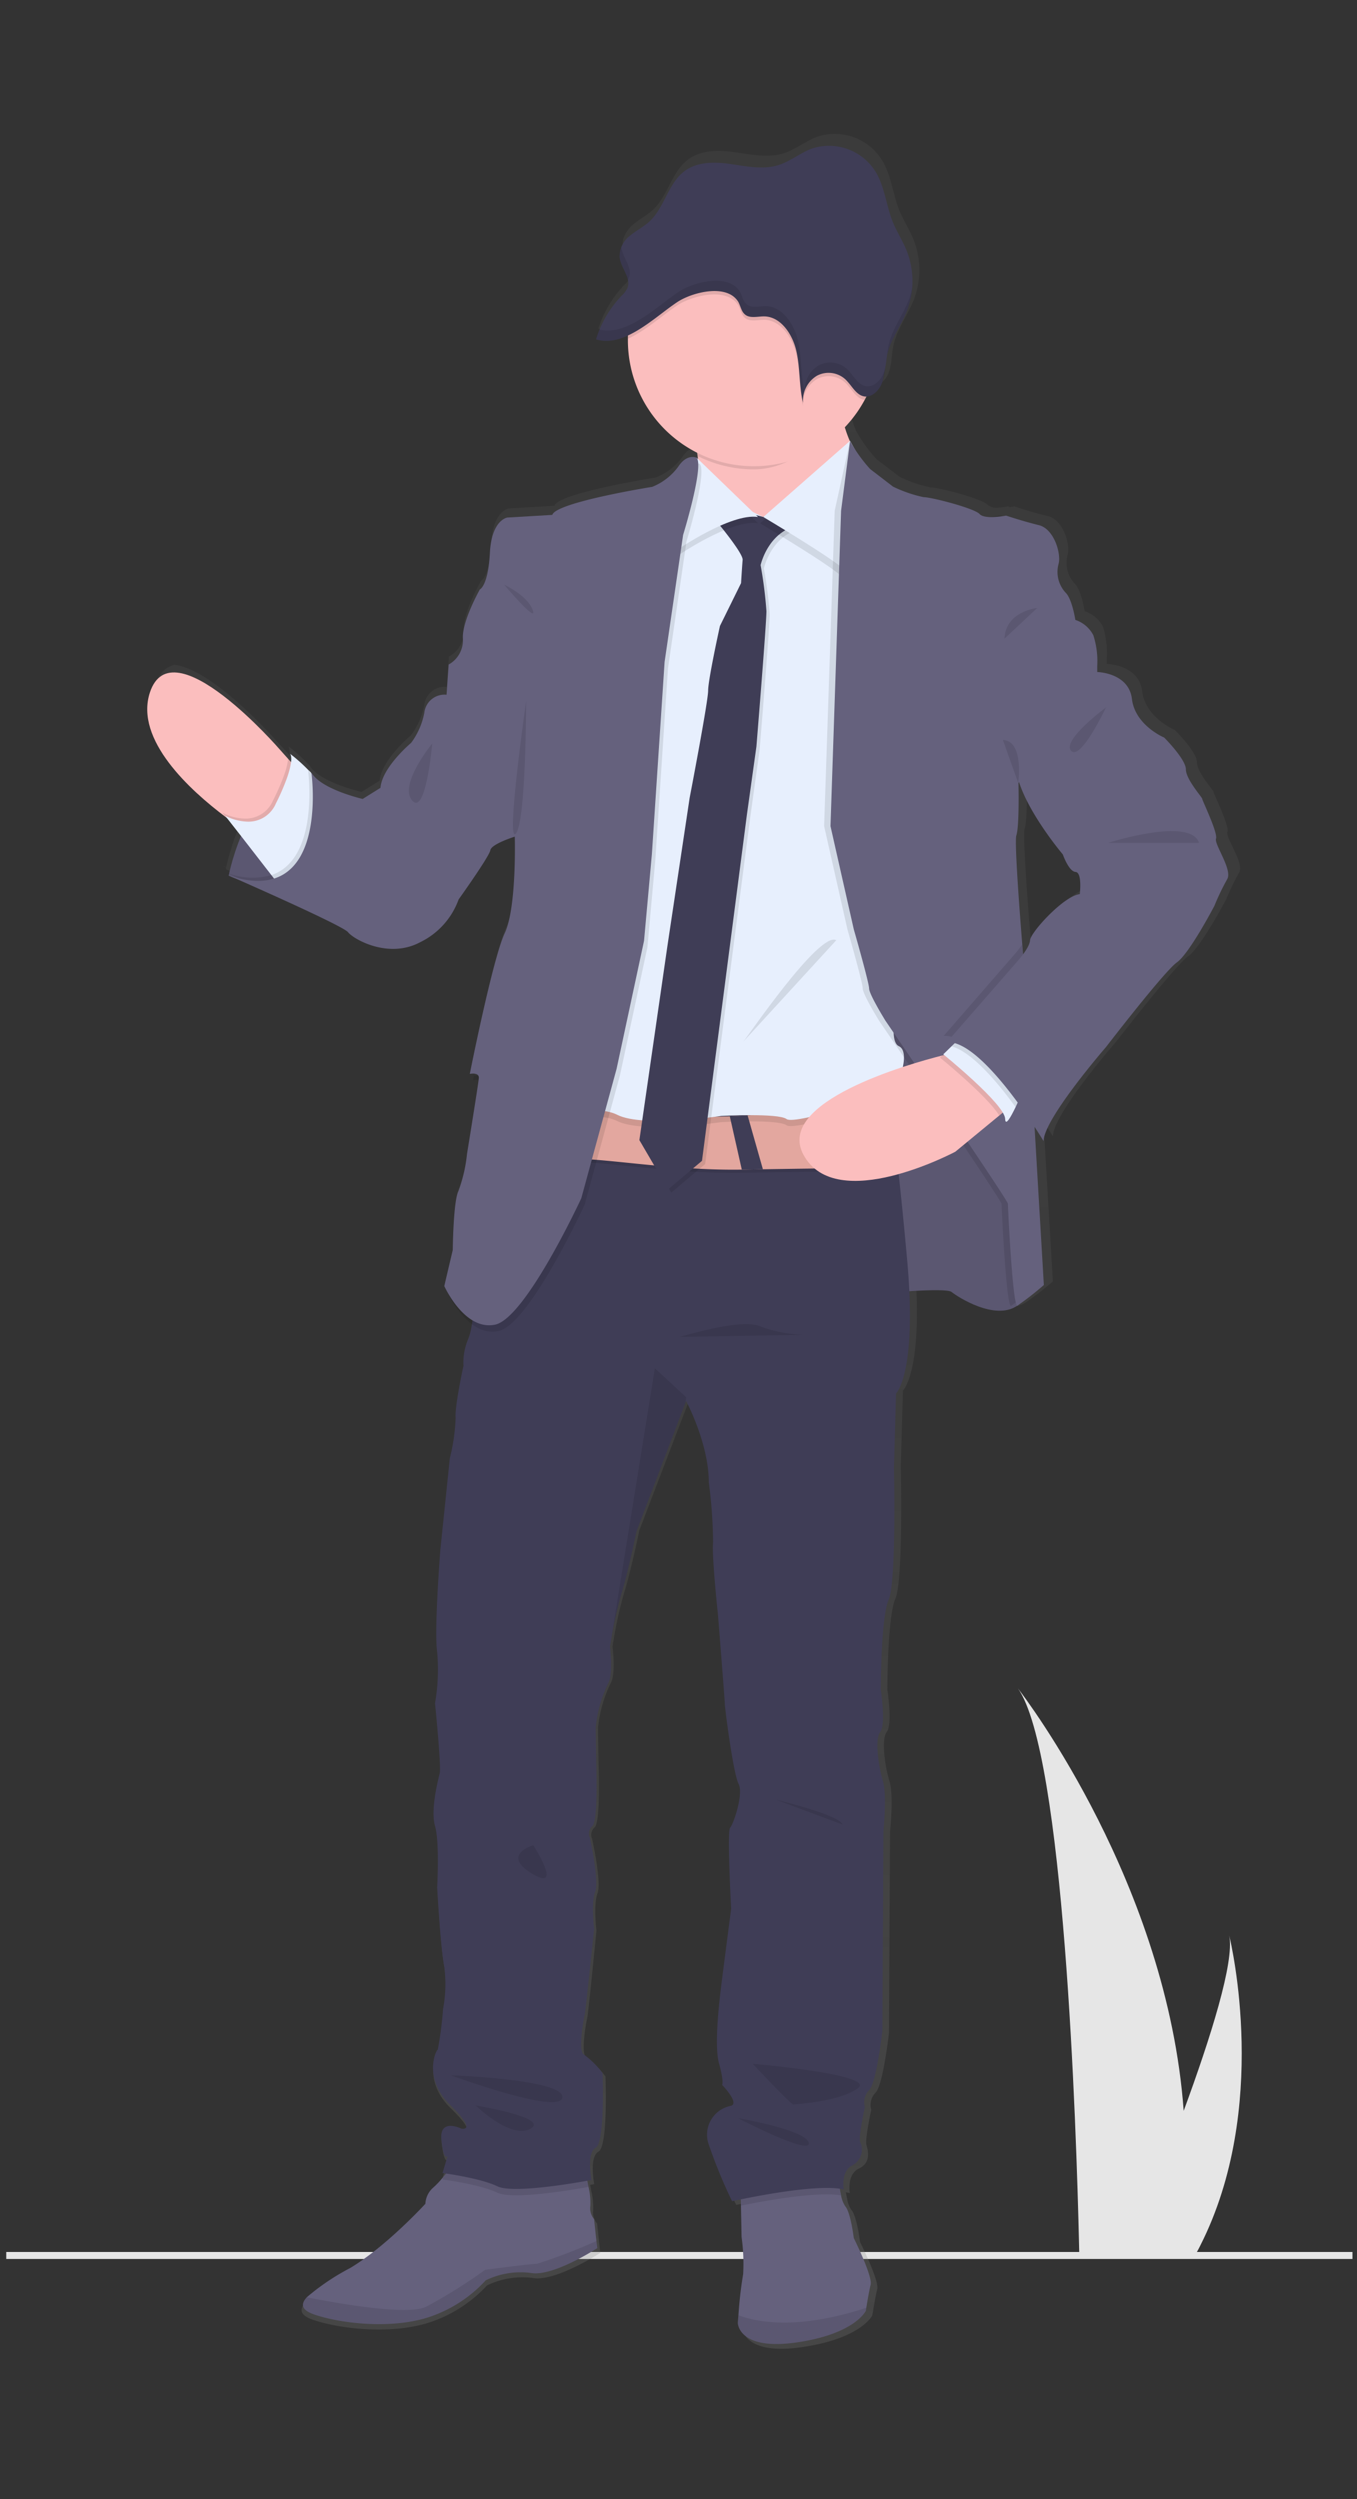 <svg xmlns="http://www.w3.org/2000/svg" xmlns:xlink="http://www.w3.org/1999/xlink" viewBox="0 0 172.7 318"><rect x="0" y="0" width="172.7" height="318" fill="#333333" stroke="none"/> <defs> <style> .b { fill: #e6e6e6; } .c { fill: url(#a); } .d { fill: #65617d; } .e, .j { opacity: 0.1; } .f { fill: #fbbebe; } .g { fill: #e7effd; } .h { fill: #3f3d56; } .i { fill: #e3a79f; } .k { stroke: none; } .l { fill: none; } </style> <linearGradient id="a" x1="-1.791" y1="1" x2="-1.791" gradientUnits="objectBoundingBox"> <stop offset="0" stop-color="gray" stop-opacity="0.251" /> <stop offset="0.54" stop-color="gray" stop-opacity="0.122" /> <stop offset="1" stop-color="gray" stop-opacity="0.102" /> </linearGradient> </defs> <g transform="translate(-743.756 -274.515)"> <path class="b" d="M0,0H171.326V.889H0Z" transform="translate(744.552 561.059)" /> <path class="b" d="M253.712,573.686c5.889,8.324,7.444,55.7,7.791,70.884.009.342.018.667.022.973h14.906c.182-.324.351-.644.511-.973,8.835-17.439,3.933-38.349,3.675-39.406.671,3.324-2.364,12.959-5.8,22.292C272.729,598.76,254.832,575.135,253.712,573.686Z" transform="translate(619.582 -84.354)" /> <path class="c" d="M931,395.6c.274-.743-1.771-4.88-1.771-5.084s-2.121-2.495-2.121-3.8-2.8-4.071-2.8-4.071-3.757-1.562-4.166-4.95-4.49-3.458-4.49-3.458h0v-.778a11.46,11.46,0,0,0-.5-3.967,3.992,3.992,0,0,0-2.325-1.966s-.409-2.649-1.227-3.463a3.892,3.892,0,0,1-.953-3.662c.409-1.282-.544-4.54-2.529-4.989s-4.231-1.222-4.231-1.222-.224.045-.549.09l-.274-.09a11.792,11.792,0,0,1-1.432.18,1.766,1.766,0,0,1-1.158-.384c-.7-.773-6.187-2.205-7.235-2.205a16.755,16.755,0,0,1-3.967-1.362l-2.934-2.235a18.811,18.811,0,0,1-2.565-3.542l-.03-.05h0a12.767,12.767,0,0,1-.619-1.786h0a16.255,16.255,0,0,0,2.54-3.493c.07-.13.13-.264.2-.4a1.442,1.442,0,0,0,.439-.07l.185-.07a2.994,2.994,0,0,0,1.447-1.731h0c.055-.15.095-.3.135-.449l.03-.15a1.628,1.628,0,0,1,.065-.309l.03-.175c0-.1.035-.2.045-.309a.919.919,0,0,0,0-.17c0-.055.03-.259.05-.384h0a13.672,13.672,0,0,1,.214-1.427h0c.409-1.841,1.5-3.4,2.3-5.1h0c.11-.244.22-.5.314-.743s.19-.544.269-.823a1.192,1.192,0,0,1,.065-.254c.055-.2.1-.4.14-.614a1.7,1.7,0,0,1,.05-.269c.045-.279.085-.564.11-.848a10.478,10.478,0,0,0-.7-4.765c-.5-1.272-1.272-2.42-1.791-3.692-.783-1.931-1-4.116-1.951-5.952a7.073,7.073,0,0,0-8.482-3.468c-1.5.554-2.769,1.627-4.276,2.106-2,.644-4.181.16-6.267-.13s-4.4-.314-6.077,1.048c-1.936,1.572-2.465,4.52-4.281,6.247-.763.723-1.706,1.187-2.495,1.856a4.061,4.061,0,0,0-1.262,1.726,1.223,1.223,0,0,0-.045.145,1,1,0,0,0-.045.175,1.457,1.457,0,0,1-.035.2.636.636,0,0,0,0,.14,2.948,2.948,0,0,0,0,.364h0a2.521,2.521,0,0,0,.055.339v.095a1.906,1.906,0,0,0,.085.284v.055c.035.1.08.2.12.309a1.33,1.33,0,0,0,.07.155q.024.064.055.125a8.4,8.4,0,0,1,.634,1.577,1.741,1.741,0,0,1-.065,1.043,3.178,3.178,0,0,1-.753,1,14.092,14.092,0,0,0-3.083,4.935c-.08.21-.155.419-.22.634h0l.09.025a3.674,3.674,0,0,0,.6.13c.115,0,.229.03.344.035a5.242,5.242,0,0,0,1.392-.1l.349-.08a8.908,8.908,0,0,0,1.382-.5c0,.14,0,.274,0,.414v.234a16.131,16.131,0,0,0,8.981,14.424l.06.439.045.369-.185-.175s-1.232-.614-2.39,1.153a7.728,7.728,0,0,1-3.348,2.575s-12.429,1.966-12.908,3.6l-5.8.339s-2.051.269-2.255,4.54-1.3,4.68-1.3,4.68-2.39,4.206-2.185,6.376a3.537,3.537,0,0,1-1.891,3.243l-.274,3.867a2.622,2.622,0,0,0-2.869,2.305,9.278,9.278,0,0,1-1.706,3.867s-3.757,3.118-3.962,5.763l-2.32,1.427s-5.4-1.222-6.626-3.393l-.379-.354a.262.262,0,0,1-.03-.05h0a19.774,19.774,0,0,0-2.26-2,1.657,1.657,0,0,1,.11,1.093l-.4-.449-1.073-1.153s-8.028-9.225-13.137-9.874h0a3.248,3.248,0,0,0-2.3,2.225c-.649,2.205-1.327,5.858.359,7.654l8.073,8.627.21.155,1.756,2.255c-.294.709-.544,1.4-.753,2.021v.06c-.045.135-.085.269-.125.394l-.045.135c-.04.13-.075.254-.115.374s-.04.15-.065.224,0,.085-.035.13c-.195.679-.314,1.2-.379,1.5l-.454-.14.444.19a.444.444,0,0,0,0,.07,1.046,1.046,0,0,0-.03.145c.135.06.274.125.419.18,2.39,1.043,14.33,6.282,14.968,7.075.684.883,5.194,3.458,9.29,1.287a9.834,9.834,0,0,0,4.989-5.488s3.962-5.488,4.1-6.307,3.208-1.761,3.208-1.761.274,9.086-1.3,12.409-4.49,18.042-4.49,18.042a2.078,2.078,0,0,1,.584-.035l-.175.848a2.031,2.031,0,0,1,.723,0c-.22,1.671-1.5,9.44-1.5,9.44a19.658,19.658,0,0,1-1.093,4.75c-.679,1.222-.753,7.594-.753,7.594L831.419,453s.145.319.414.8h0a11.8,11.8,0,0,0,3.148,4.061,8.33,8.33,0,0,1-.554,2.106,7.374,7.374,0,0,0-.544,3.258s-1.162,5.219-1.023,6.716a24.437,24.437,0,0,1-.753,5.154l-1.227,11.8s-.818,10.238-.409,13.022a24.9,24.9,0,0,1-.274,6.576s.818,8.073.614,8.951-1.227,4.68-.614,6.781.274,7.868.274,7.868.409,7.6.883,10.039a17.419,17.419,0,0,1-.135,5.563,50.478,50.478,0,0,1-.684,5.219c-.185,0-2,3.592,1.637,7.12s1.372,2.994,1.372,2.994-2.869-1.422-2.53,1.5c.324,2.779.773,2.051.813,2l-.679,2.23.5.065c-.13.155-.259.314-.4.5a10.811,10.811,0,0,1-1.372,1.432,2.924,2.924,0,0,0-.893,1.961s-5.049,5.488-9.764,8.272a28.608,28.608,0,0,0-5.548,3.732c-.843.918-.7,1.661,1.043,2.24,3.687,1.222,10.173,1.831,14.818.274a17.348,17.348,0,0,0,7.24-4.68,10.338,10.338,0,0,1,5.8-.953c2.869.544,8.607-3.188,8.607-3.188l-.1-.958-.3-2.774a2.2,2.2,0,0,1-.5-1.691,8.679,8.679,0,0,0-.24-2.44c-.05-.269-.1-.534-.15-.788l.524-.095s-.684-3.458.549-4.141.883-9.56.883-9.56a10.836,10.836,0,0,0-2.39-2.375c-.823-.339-.07-4.545.07-5.084s1.172-11.1,1.172-11.1-.409-3.318.135-4.745-.684-6.915-.684-6.915a1.266,1.266,0,0,1,.344-1.5c.753-.818.474-8.068.474-8.068s-.065-3.662-.065-4.615a16.766,16.766,0,0,1,1.567-5.558c.748-1.153.274-4.745.274-4.745h0l.04-.274a3.016,3.016,0,0,1,.065-.379l.06-.364a52.094,52.094,0,0,1,1.332-5.887c.888-2.849,1.911-7.863,1.911-7.863l6.357-16.595.07-.195s2.934,5.423,2.934,10.448a59.91,59.91,0,0,1,.549,7.659c-.2,1.626.619,9.29.619,9.29s.883,10.977.883,11.476,1.093,8.951,1.776,10.238-.684,5.224-1.093,5.628.135,10.378.135,10.378-1.023,7.863-1.227,9.48-1.023,7.868-.339,10.308.409,2.779.409,2.779,2.46,2.495,1,2.714a3.762,3.762,0,0,0-2.734,4.949,64.522,64.522,0,0,0,2.994,7.26l1.133-.24v.808l.08,4.041s.5,3.867.21,4.75a50.345,50.345,0,0,0-.559,5.274c-.05.579-.08.968-.08.968s0,3.592,7.584,2.495,8.961-4.056,8.961-4.056a1.682,1.682,0,0,1,.06-.374c.11-.684.354-2.14.559-2.949.274-1.088-2.185-5.987-2.185-5.987s-.409-3.323-1.093-4.071a3.458,3.458,0,0,1-.549-1.422c-.065-.274-.12-.559-.165-.838q.269.04.5.09s-.414-2.37,1.163-3.118,1.158-2.305.953-2.994.614-4.49.614-4.49a2.215,2.215,0,0,1,.549-2.17c.958-.948,1.706-7.594,1.706-7.594l.135-25.636s.5-4.545-.065-6.376-1.093-5.354-.344-6.307.07-5.359.07-5.359,0-9.29,1.023-11.6.683-16.884.683-16.884l.274-9.565s2.23-2.111,1.7-13.117c2.38-.15,5.064-.234,5.488.095.753.609,5.6,3.732,8.482,1.761a37.677,37.677,0,0,0,3.413-2.644l-1.2-20.332c.748,1.133,1.207,1.886,1.207,1.886,0-2.849,8.058-12.069,8.058-12.069s7.509-9.7,9.151-10.852,4.845-7.26,4.845-7.26a29.568,29.568,0,0,1,1.642-3.388C933.2,399.6,930.708,396.347,931,395.6Zm-17.618,7.12c-2.046.2-6.352,4.885-6.416,5.9a4.276,4.276,0,0,1-.908,1.821c-.035-.409-.07-.823-.1-1.247-.5-5.987-1-13.3-.768-14.005.409-1.217.269-6.711.269-6.711h0l.075-.1c1.377,4.256,5.653,9.275,5.653,9.275s.753,2.17,1.642,2.235S913.38,402.719,913.38,402.719Z" transform="translate(-31.032 -15.24)" /> <path class="d" d="M813.82,482.822s2.495-13.057,10.478-13.122l5.853,12.044-3.9,2.694S817.792,484.7,813.82,482.822Z" transform="translate(-40.964 -96.885)" /> <path class="e" d="M830.175,481.744l-3.907,2.694a45.839,45.839,0,0,1-10.228-.863,11.569,11.569,0,0,1-2.22-.753.748.748,0,0,1,.045-.21.272.272,0,0,1,0-.05,29.539,29.539,0,0,1,1.5-4.795,18.42,18.42,0,0,1,.828-1.8c1.172-2.255,2.819-4.49,5.074-5.563a6.924,6.924,0,0,1,2.669-.7h.359l.125.264,2,4.071Z" transform="translate(-40.964 -96.89)" /> <path class="d" d="M973.727,565.046s8.412-.808,9.151-.2,5.518,3.7,8.347,1.751.943-8.751.943-9.021-.269-9.894-.269-9.894l-5.049-6.8-6.327-11.915L967.6,527.69l.334,18.91-.065,9.684Z" transform="translate(-118.017 -125.941)" /> <path class="e" d="M973.727,565.046s8.412-.808,9.151-.2,5.518,3.7,8.347,1.751.943-8.751.943-9.021-.269-9.894-.269-9.894l-5.049-6.8-6.327-11.915L967.6,527.69l.334,18.91-.065,9.684Z" transform="translate(-118.017 -125.941)" /> <path class="f" d="M812.232,456.559s-.669,8.213-5.788,8.347c0,0-1.447-.873-3.4-2.33-4.49-3.368-11.625-9.829-9.654-15.846,2.824-8.612,16.555,7.27,16.555,7.27L811,455.182Z" transform="translate(-30.56 -84.093)" /> <path class="e" d="M821.825,467.622s-.669,8.213-5.788,8.347c0,0-1.447-.873-3.4-2.33l-.439-.564a6.631,6.631,0,0,0,2.8.753,3.777,3.777,0,0,0,3.657-2.305,28.635,28.635,0,0,0,1.422-3.253,9.481,9.481,0,0,0,.5-2.021Z" transform="translate(-40.153 -95.156)" /> <path class="g" d="M819.95,481.8l-1.153-1.5-3.872-4.989-2-2.55a6.632,6.632,0,0,0,2.8.753,3.782,3.782,0,0,0,3.657-2.305,28.634,28.634,0,0,0,1.417-3.258c.639-1.816.629-2.749.4-3.064a20.975,20.975,0,0,1,2.225,1.971l.03.03.374.354.135.274,1.951,3.9v.165C826.132,472.831,826.791,480.684,819.95,481.8Z" transform="translate(-40.518 -94.453)" /> <path class="d" d="M870.227,835.2s-5.658,3.7-8.482,3.158a10.11,10.11,0,0,0-5.723.948,17.038,17.038,0,0,1-7.135,4.645c-4.575,1.547-10.977.938-14.6-.274-1.721-.574-1.856-1.312-1.028-2.225a29.3,29.3,0,0,1,5.488-3.7c4.615-2.739,9.6-8.188,9.6-8.188a2.93,2.93,0,0,1,.878-1.951,11.255,11.255,0,0,0,1.357-1.417c.724-.858,1.4-1.751,1.4-1.751l16.625.544s.279,1.2.5,2.42a8.727,8.727,0,0,1,.235,2.425,2.18,2.18,0,0,0,.474,1.681l.294,2.749Z" transform="translate(-50.455 -274.636)" /> <path class="d" d="M960.6,841.145c-.2.8-.439,2.245-.549,2.924-.035.23-.055.374-.055.374s-1.347,2.959-8.816,4.036-7.484-2.495-7.484-2.495.03-.384.08-.963a51.559,51.559,0,0,1,.6-5.229,24.151,24.151,0,0,0-.2-4.715l-.08-3.992-.055-2.789,12.394-1.3a23.068,23.068,0,0,0,.4,2.759,3.677,3.677,0,0,0,.539,1.412c.679.744,1.083,4.037,1.083,4.037S960.874,840.062,960.6,841.145Z" transform="translate(-106.042 -275.913)" /> <path class="e" d="M886.437,824.994s.279,1.2.5,2.42c-1.8.334-9.649,1.691-11.61.738-2.22-1.078-6.985-1.681-6.985-1.681l.08-.269c.724-.858,1.4-1.751,1.4-1.751Z" transform="translate(-68.282 -274.636)" /> <path class="e" d="M957.163,829.769c-3.138-.534-10.019.753-12.728,1.307l-.055-2.789L956.774,827A23.077,23.077,0,0,0,957.163,829.769Z" transform="translate(-106.383 -275.913)" /> <path class="h" d="M924.874,587.093l-.264,9.48s.334,14.469-.674,16.759-1,11.511-1,11.511.674,4.371-.07,5.314-.2,4.441.339,6.257.065,6.332.065,6.332l-.135,25.446s-.738,6.591-1.681,7.539a2.2,2.2,0,0,0-.549,2.145s-.808,3.767-.609,4.441a2.238,2.238,0,0,1-.938,2.964c-1.547.738-1.148,3.093-1.148,3.093-3.7-.873-14.2,1.5-14.2,1.5a63.986,63.986,0,0,1-2.964-7.2,3.732,3.732,0,0,1,2.694-4.915c1.412-.2-1-2.689-1-2.689s.269-.339-.4-2.759.135-8.617.334-10.233,1.217-9.425,1.217-9.425-.539-9.894-.135-10.3,1.751-4.311,1.078-5.588-1.751-9.689-1.751-10.163-.873-11.376-.873-11.376-.813-7.6-.619-9.2a61.605,61.605,0,0,0-.544-7.609c0-4.989-2.889-10.363-2.889-10.363l-.075.195-6.257,16.43s-1,4.989-1.881,7.8a51.258,51.258,0,0,0-1.317,5.848l-.06.359a2.166,2.166,0,0,1-.06.379l-.04.269h0s.469,3.567-.269,4.715a16.772,16.772,0,0,0-1.547,5.518c0,.943.065,4.575.065,4.575s.269,7.2-.469,7.983a1.257,1.257,0,0,0-.339,1.5s1.212,5.453.673,6.865-.13,4.71-.13,4.71-1.078,10.433-1.212,10.977-.878,4.71-.07,5.049a10.843,10.843,0,0,1,2.355,2.355s.339,8.816-.873,9.48-.539,4.106-.539,4.106-9.759,1.886-11.975.808-6.985-1.686-6.985-1.686l.669-2.215c-.04.08-.5.8-.8-1.956-.334-2.894,2.495-1.5,2.495-1.5s2.22.539-1.347-2.959-1.816-7.07-1.617-7.07a45.96,45.96,0,0,0,.674-5.179,17.166,17.166,0,0,0,.135-5.523c-.474-2.425-.888-9.959-.888-9.959s.334-5.718-.27-7.808.4-5.853.6-6.731-.6-8.886-.6-8.886a24.849,24.849,0,0,0,.27-6.521c-.4-2.754.4-12.923.4-12.923l1.212-11.715a24.719,24.719,0,0,0,.738-5.114c-.135-1.482,1-6.661,1-6.661a7.391,7.391,0,0,1,.539-3.233c.674-1.342.948-5.788.948-5.788l6.456-14.809,3.173-13.032,42.739-.4s.155,1.128.414,3.188.624,5.1,1.028,8.866c.374,3.413.783,7.434,1.182,11.9C927.568,584.534,924.874,587.093,924.874,587.093Z" transform="translate(-67.083 -135.271)" /> <path class="f" d="M953.227,380.8l-9.979,10.637s-12.783-5.119-11.441-6.865c.5-.679.439-2.814.14-5.174-.5-3.727-1.5-8.018-1.5-8.018s22.343-3.637,20.457.13a6.211,6.211,0,0,0-.14,4.49,16.775,16.775,0,0,0,2.46,4.8Z" transform="translate(-99.403 -46.832)" /> <path class="e" d="M950.952,371.509c-.688,1.377-1,1.5-.589,2.994-2.919,3.133-6.636,6.561-11.256,6.561a15.891,15.891,0,0,1-7.13-1.686c-.5-3.727-1.5-8.018-1.5-8.018S952.838,367.742,950.952,371.509Z" transform="translate(-99.418 -46.827)" /> <path class="f" d="M947.7,343.266a16.021,16.021,0,1,1-32.042,0v-.23a16.02,16.02,0,1,1,32.039.23Z" transform="translate(-91.992 -25.449)" /> <path class="e" d="M939.276,562.376c-2.12,0-9.185.075-17.079.2h-.1l-2.6.045h-.085c-9.365.15-18.591-1.681-22.293-1.332-7.873.738,2.824-7.27,2.824-7.27A65.772,65.772,0,0,0,917.9,555.83l2.265-.115c7.155-.4,14.344-1.078,18.1-2.205C938.518,555.591,938.872,558.614,939.276,562.376Z" transform="translate(-81.251 -138.879)" /> <path class="i" d="M939.276,561.566c-2.12,0-9.185.075-17.079.2h-.1l-2.6.045h-.085c-9.365.15-18.591-1.681-22.293-1.332-7.873.738,2.824-7.27,2.824-7.27a65.892,65.892,0,0,0,17.962,1.816l2.265-.12c7.155-.4,14.344-1.078,18.1-2.205C938.518,554.781,938.872,557.8,939.276,561.566Z" transform="translate(-81.251 -138.473)" /> <path class="e" d="M917.1,398.33l-12.384,5.788-9.56,73.9s5.653-2.56,8.886-.943,13.192.135,13.192.135,7.27-.4,8.342.4,13.731-3.368,13.731-3.368,2.29-5.114.539-5.922.539-8.746.539-8.746l-1.078-53.307-2.15-6.865-5.788-3.493-5.927,4.71-2.824.4Z" transform="translate(-81.72 -59.912)" /> <path class="g" d="M917.1,396.73l-12.384,5.788-9.56,73.9s5.653-2.56,8.9-.923,13.192.135,13.192.135,7.27-.4,8.342.4,13.731-3.363,13.731-3.363,2.29-5.119.539-5.922.539-8.751.539-8.751l-1.078-53.307-2.15-6.865-5.788-3.493-5.927,4.71-2.824.4Z" transform="translate(-81.72 -59.12)" /> <path class="e" d="M929.065,404.938s3.567,4.236,3.492,5.114-.2,2.959-.2,2.959l-2.654,5.463s-1.5,6.8-1.5,8.213-2.365,13.676-2.365,13.676l-2.829,18.845-3.567,24.7,3.637,6.257,4.306-3.632,5.723-44.017,1.207-8.682S935.6,418.22,935.6,416.6a54.628,54.628,0,0,0-.743-5.853s.878-4.041,4.49-4.989-.269-.2-.269-.2l-2.086-1.681-1.8.728S930.142,403.062,929.065,404.938Z" transform="translate(-93.886 -63.905)" /> <path class="h" d="M928.23,404.118s3.567,4.236,3.493,5.114-.2,2.959-.2,2.959l-2.689,5.453s-1.5,6.8-1.5,8.213-2.355,13.661-2.355,13.661l-2.829,18.845-3.567,24.7,3.662,6.267,4.306-3.632,5.713-44.027,1.212-8.682s1.277-15.617,1.277-17.233a54.628,54.628,0,0,0-.743-5.853s.878-4.041,4.49-4.989-.269-.2-.269-.2l-2.086-1.681-1.816.738S929.307,402.232,928.23,404.118Z" transform="translate(-93.455 -63.479)" /> <path class="e" d="M930.519,391s-.539.4-.674,3.1-2,8.746-2,8.746,6.985-4.845,10.478-4.306Z" transform="translate(-98.1 -57.452)" /> <path class="g" d="M930.519,389.42s-.539.4-.674,3.1-2,8.751-2,8.751,6.985-4.85,10.478-4.311Z" transform="translate(-98.1 -56.66)" /> <path class="e" d="M960.427,386.73l-11.037,9.689s9.29,5.518,10.478,6.865,2.425-13.192,2.425-13.192Z" transform="translate(-108.893 -55.312)" /> <path class="g" d="M961.237,385.11,950.2,394.8s9.285,5.518,10.478,6.865,2.425-13.192,2.425-13.192Z" transform="translate(-109.299 -54.5)" /> <path class="e" d="M901.752,390.9s-1.212-.6-2.355,1.148a7.614,7.614,0,0,1-3.3,2.555s-12.249,1.951-12.718,3.567l-5.723.339s-2.021.269-2.22,4.49-1.277,4.645-1.277,4.645-2.345,4.211-2.151,6.362a3.555,3.555,0,0,1-1.816,3.233l8.412,21.874s.269,9.016-1.277,12.314-4.445,17.9-4.445,17.9,1.212-.269,1.147.539-1.5,9.625-1.5,9.625a19.42,19.42,0,0,1-1.078,4.71c-.674,1.217-.738,7.539-.738,7.539l-1.078,4.58s2.555,5.718,6.486,4.91S887.1,485.144,887.1,485.144l4.49-16.465,3.493-16.285,1-11.037,1.617-24.448,2.355-16.151S902.7,392.067,901.752,390.9Z" transform="translate(-68.933 -57.351)" /> <path class="d" d="M900.947,389.319s-1.212-.6-2.355,1.148a7.614,7.614,0,0,1-3.3,2.555s-12.249,1.956-12.718,3.567l-5.723.339s-2,.269-2.22,4.49-1.277,4.655-1.277,4.655S871,410.25,871.2,412.4a3.546,3.546,0,0,1-1.816,3.233l8.412,21.874s.269,9.016-1.277,12.314-4.446,17.9-4.446,17.9,1.212-.264,1.148.539-1.5,9.625-1.5,9.625a19.491,19.491,0,0,1-1.078,4.715c-.674,1.222-.738,7.534-.738,7.534l-1.078,4.58s2.555,5.718,6.461,4.91,10.977-16.086,10.977-16.086l4.49-16.465,3.493-16.29,1-11.037,1.617-24.448,2.355-16.151S901.89,390.467,900.947,389.319Z" transform="translate(-68.528 -56.559)" /> <path class="e" d="M829.784,481.349l-3.907,2.694a45.838,45.838,0,0,1-10.228-.863l-2.175-.963-.434-.19.449.14a8.856,8.856,0,0,0,5.384.19c5.523-1.856,4.914-10.977,4.7-13.042a1.809,1.809,0,0,0-.045-.394h0a.264.264,0,0,0,.03.05,2.889,2.889,0,0,0,.255.354c.075.09.16.18.244.264h0l1.951,3.9v.165Z" transform="translate(-40.573 -96.494)" /> <path class="d" d="M843.752,441.09l-1.881.539-.269,3.837a2.585,2.585,0,0,0-2.829,2.285,9.291,9.291,0,0,1-1.681,3.837s-3.7,3.1-3.9,5.723l-2.265,1.412s-5.319-1.212-6.526-3.363c0,0,2.42,17.363-10.478,13.122,0,0,14.469,6.327,15.143,7.2s5.114,3.433,9.156,1.282a9.7,9.7,0,0,0,4.915-5.453s3.9-5.453,4.036-6.262,3.163-1.746,3.163-1.746l5.738-13.975Z" transform="translate(-41.014 -82.55)" /> <path class="e" d="M967.057,393.991l1.951-8.881s.878,2.894,1.751,3.567l2.894,2.22a16.816,16.816,0,0,0,3.9,1.347c1.008,0,6.461,1.412,7.135,2.15s3.368.2,3.368.2,2.22.738,4.171,1.212,2.894,3.7,2.495,4.989a3.877,3.877,0,0,0,.943,3.632c.808.808,1.213,3.433,1.213,3.433a3.962,3.962,0,0,1,2.285,1.951c.674,1.5.5,4.715.5,4.715l-10.029,14.13s.135,5.453-.269,6.666,1.412,21.8,1.412,21.8l2.086,35.425a37.7,37.7,0,0,1-3.363,2.624c-.6.269-1.212-12.518-1.212-12.972S972.71,458.9,972.71,458.9s-2.086-3.363-2.086-4.106-1.951-7.539-1.951-7.539l-2.964-13.122Z" transform="translate(-117.07 -54.5)" /> <path class="d" d="M1001.278,413.774v.768l-10.024,14.125h0s.135,5.453-.269,6.666c-.234.7.279,7.943.753,13.9.339,4.291.659,7.908.659,7.908l.888,15.018,1.2,20.387a37.7,37.7,0,0,1-3.363,2.624c-.6.269-1.213-12.518-1.213-12.972s-15.577-23.271-15.577-23.271-2.086-3.368-2.086-4.106-1.951-7.539-1.951-7.539l-2.964-13.122,1.347-40.115,1.143-8.881a19.272,19.272,0,0,0,2.56,3.562c.878.669,2.894,2.225,2.894,2.225a16.814,16.814,0,0,0,3.9,1.347c1.008,0,6.461,1.412,7.135,2.15s3.368.2,3.368.2,2.22.738,4.171,1.212,2.894,3.7,2.495,4.989a3.882,3.882,0,0,0,.943,3.637c.8.808,1.207,3.433,1.207,3.433a3.962,3.962,0,0,1,2.29,1.956A10.706,10.706,0,0,1,1001.278,413.774Z" transform="translate(-117.882 -54.525)" /> <path class="e" d="M870.48,801.93c.334,0,14.469.539,14.2,2.824S870.48,801.93,870.48,801.93Z" transform="translate(-69.354 -263.352)" /> <path class="e" d="M876.82,809.62s9.48,1.547,6.985,2.959S876.82,809.62,876.82,809.62Z" transform="translate(-72.531 -267.205)" /> <path class="e" d="M947.5,799s15.752,1.347,13.4,3.093-7.943,2.021-8.213,2.091S947.5,799,947.5,799Z" transform="translate(-107.946 -261.884)" /> <path class="e" d="M943.72,812.85s8.751,1.5,9.021,3.163S943.72,812.85,943.72,812.85Z" transform="translate(-106.052 -268.823)" /> <path class="e" d="M953.44,731.65s7.983,1.886,8.482,3.163Z" transform="translate(-110.922 -228.137)" /> <path class="e" d="M889.617,743.25s-4.171,1.212-.135,3.632S889.617,743.25,889.617,743.25Z" transform="translate(-77.994 -233.95)" /> <path class="e" d="M928.62,611.99c.469,0,7.8-2.425,10.363-1.347a17.091,17.091,0,0,0,5.723,1.078Z" transform="translate(-98.486 -167.367)" /> <path class="e" d="M920.94,625.307l-.075.669-6.257,16.43s-1,4.989-1.881,7.8a51.267,51.267,0,0,0-1.317,5.848l5.553-34.427Z" transform="translate(-89.863 -173.011)" /> <path class="h" d="M945.856,563.98l-2.6.045h-.085l-1.527-6.786,2.265-.12Z" transform="translate(-105.01 -140.688)" /> <path class="f" d="M986.518,547.911l-1.671,1.382-5.593,4.605s-15.148,8.078-19.319.4c-3.677-6.761,13.471-11.585,17.628-12.638l.883-.215Z" transform="translate(-113.919 -132.836)" /> <path class="e" d="M884.1,421.8s2.964,1.347,3.637,3.228S884.1,421.8,884.1,421.8Z" transform="translate(-76.179 -72.884)" /> <path class="e" d="M862.769,462.27s-4.311,5.249-2.56,7.265S862.769,462.27,862.769,462.27Z" transform="translate(-63.999 -93.162)" /> <path class="e" d="M1015.881,427.73s-4.036.4-4.171,3.907Z" transform="translate(-140.119 -75.856)" /> <path class="e" d="M945.07,525.3c.4-.4,9.694-14.135,11.845-12.923Z" transform="translate(-106.728 -118.229)" /> <path class="e" d="M947.707,343.3a15.966,15.966,0,0,1-1.9,7.564h-.12c-1-.215-1.542-1.4-2.32-2.141a3.153,3.153,0,0,0-3.632-.5,3.692,3.692,0,0,0-1.786,3.453c-.5-2.155-.349-4.446-.853-6.606s-2-4.346-4.067-4.381c-.888,0-1.926.329-2.569-.339-.389-.4-.469-1.033-.758-1.522-1.5-2.385-5.962-1.177-7.793.045s-3.962,3.178-6.242,4.226a16.02,16.02,0,1,1,32.039.23Z" transform="translate(-91.997 -25.479)" /> <path class="h" d="M925.617,329.678c.289.5.369,1.123.758,1.522.639.669,1.676.324,2.57.339,2.061.035,3.567,2.22,4.066,4.381s.339,4.451.853,6.611a3.682,3.682,0,0,1,1.786-3.453,3.163,3.163,0,0,1,3.632.5c.778.743,1.307,1.926,2.32,2.135s2-.758,2.36-1.826a29.78,29.78,0,0,0,.584-3.353c.454-2.1,1.826-3.822,2.585-5.818a10.527,10.527,0,0,0-.07-7.519c-.5-1.262-1.257-2.4-1.766-3.662-.773-1.921-1-4.086-1.921-5.912a6.971,6.971,0,0,0-8.382-3.438c-1.467.549-2.734,1.612-4.221,2.091-2,.639-4.116.16-6.172-.13s-4.336-.314-5.987,1.043c-1.906,1.557-2.425,4.49-4.216,6.2-.753.718-1.686,1.178-2.495,1.841a3.285,3.285,0,0,0-1.382,2.734c.115,1.392,1.5,2.659,1,3.952a3.138,3.138,0,0,1-.748,1,14.064,14.064,0,0,0-3.258,5.543c3.6,1.128,7.484-2.844,10.318-4.72C919.654,328.5,924.14,327.294,925.617,329.678Z" transform="translate(-87.909 -16.766)" /> <path class="e" d="M1004.475,547.911l-1.671,1.382c-1.5-2.46-7.544-7.374-7.544-7.374l.259-.254.883-.215Z" transform="translate(-131.877 -132.836)" /> <path class="g" d="M1006.528,543.242s-.6,1.5-1.222,2.794-1.3,2.495-1.332,1.5c-.07-1.886-7.873-8.213-7.873-8.213l1.058-1.028,1.227-1.192Z" transform="translate(-132.297 -130.656)" /> <path class="e" d="M1006.832,521.5l.888,15.018c-2.1-3.248-7.833-11.585-11.521-11.316l8.951-10.3a11.906,11.906,0,0,0,1.023-1.312C1006.513,517.881,1006.832,521.5,1006.832,521.5Z" transform="translate(-132.347 -118.876)" /> <path class="e" d="M1007.59,543.257s-.6,1.5-1.222,2.794c-2.345-3.218-5.573-7.02-8.148-7.729l1.227-1.193Z" transform="translate(-133.36 -130.671)" /> <path class="d" d="M1013.7,440.28l2.425,1.886s4.036.065,4.441,3.433,4.106,4.91,4.106,4.91,2.759,2.759,2.759,4.041,2.086,3.567,2.086,3.767,2,4.306,1.751,5.049,2.151,3.992,1.412,5.179a30.331,30.331,0,0,0-1.617,3.368s-3.163,6.057-4.775,7.2-9.021,10.772-9.021,10.772-7.943,9.151-7.943,11.975c0,0-7.739-12.923-12.314-12.588l8.976-10.293s1.547-1.681,1.616-2.689,4.306-5.653,6.327-5.858c0,0,.334-2.759-.539-2.824s-1.617-2.225-1.617-2.225-5.922-6.985-5.987-11.441S1013.7,440.28,1013.7,440.28Z" transform="translate(-132.753 -82.144)" /> <path class="e" d="M1032.979,453.09s-5.653,4.176-4.441,5.518S1032.979,453.09,1032.979,453.09Z" transform="translate(-148.466 -88.562)" /> <path class="e" d="M1038.15,486.127s10.478-3.368,11.576,0Z" transform="translate(-153.367 -104.366)" /> <path class="e" d="M870.227,845.088s-5.658,3.7-8.482,3.158a10.11,10.11,0,0,0-5.723.948,17.038,17.038,0,0,1-7.135,4.645c-4.575,1.547-10.977.938-14.6-.274-1.721-.574-1.856-1.312-1.028-2.225,3.947.788,12.778,2.355,15.163,1.217a65.187,65.187,0,0,0,7.534-4.71s5.793-.763,6.6-.763a72.363,72.363,0,0,0,7.564-2.9Z" transform="translate(-50.455 -284.522)" /> <path class="e" d="M960.055,861.21c-.035.23-.055.374-.055.374s-1.347,2.959-8.816,4.036-7.484-2.495-7.484-2.495.03-.384.08-.963C946.15,863.066,951.334,864.069,960.055,861.21Z" transform="translate(-106.042 -293.055)" /> <path class="e" d="M888.013,451.47s0,15.347-1.312,16.864S888.013,451.47,888.013,451.47Z" transform="translate(-77.298 -87.751)" /> <path class="e" d="M1011.31,461.39l1.951,5.488S1014.034,461.49,1011.31,461.39Z" transform="translate(-139.918 -92.721)" /> <g class="j" transform="translate(819.592 305.982)"> <path d="M914.73,339.607c.5-1.262-.793-2.495-.963-3.857a2.494,2.494,0,0,0-.215,1.217c.085,1.023.838,1.971,1.038,2.914a1.772,1.772,0,0,0,.14-.274Z" transform="translate(-910.524 -335.75)" /> <path d="M934.034,358.383c-.5-2.125-.339-4.371-.828-6.486s-2-4.346-4.071-4.381c-.888,0-1.926.329-2.57-.339-.389-.4-.464-1.033-.758-1.522-1.5-2.385-5.957-1.177-7.794.045-2.754,1.831-6.536,5.658-10.064,4.79-.17.409-.329.818-.459,1.242,3.6,1.128,7.484-2.844,10.318-4.72,1.836-1.222,6.322-2.43,7.8-.045.289.5.369,1.123.758,1.522.639.669,1.676.324,2.569.339,2.061.035,3.568,2.22,4.066,4.381s.339,4.451.853,6.611a3.822,3.822,0,0,1,.179-1.437Z" transform="translate(-907.49 -340.027)" /> <path d="M970.857,366.307c-.369,1.068-1.327,2.046-2.365,1.826s-1.542-1.392-2.315-2.135a3.163,3.163,0,0,0-3.632-.5,3.652,3.652,0,0,0-1.786,3.258,3.493,3.493,0,0,1,1.582-1.946,3.163,3.163,0,0,1,3.632.5c.778.743,1.307,1.926,2.32,2.135s2-.758,2.36-1.826a9.032,9.032,0,0,0,.369-1.936,5.48,5.48,0,0,1-.165.624Z" transform="translate(-934.18 -350.475)" /> <path d="M984.529,347.612c-.758,2-2.126,3.717-2.585,5.818-.09.424-.145.858-.195,1.292.459-2.091,1.821-3.812,2.579-5.8a10.481,10.481,0,0,0,.624-2.794,10.721,10.721,0,0,1-.424,1.482Z" transform="translate(-944.699 -340.951)" /> </g> </g> </svg>
